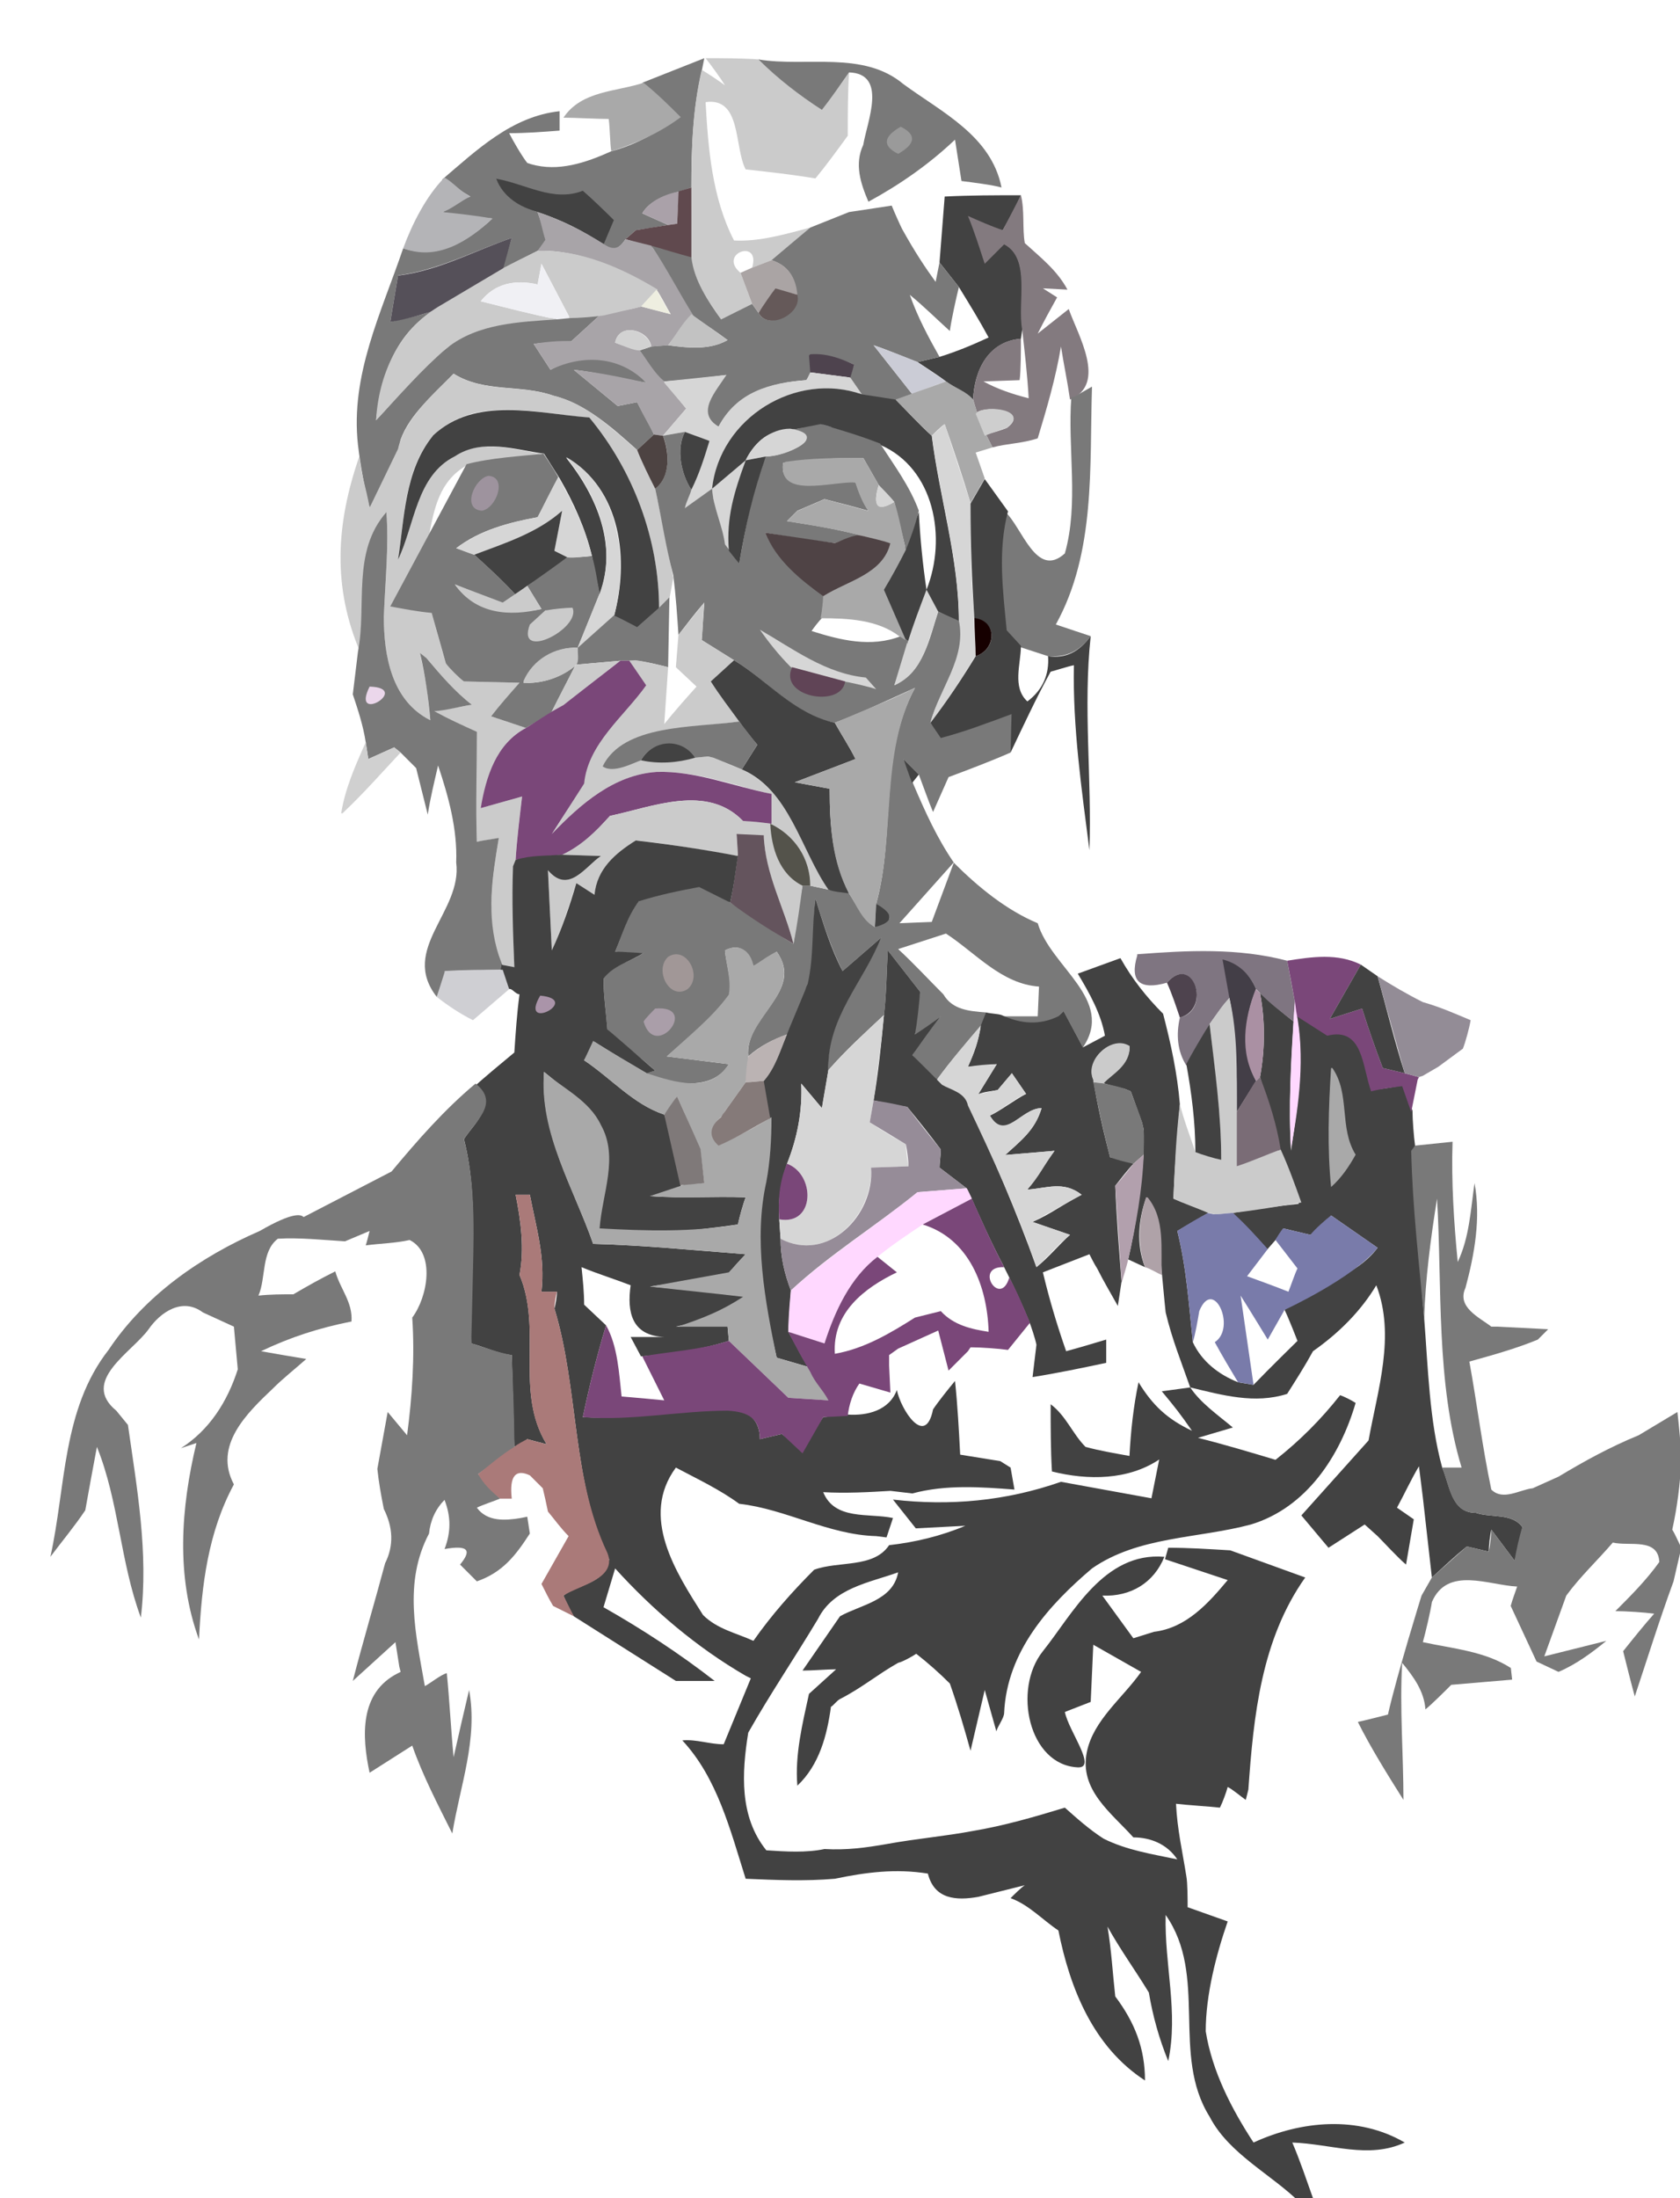 <svg xmlns="http://www.w3.org/2000/svg" viewBox="0, 0, 130, 170"><path style="fill:transparent" d="M0 0h130v170h-130z"/><path d="M49.7 6.4l4.8-1.9-.2 1c-.7 3-.8 6-.8 9l-.9.3c-1.1.3-2.3.7-2.9 1.7l2 .9c-.6.1-1.8.3-2.5.4l-.8.7c-.5.8-1.1 1-1.8.5l.8-1.9c-.6-.7-1.4-1.4-2.2-2.1-2.3.8-4.6-.83-6.8-1.13.7 1.4 1.9 2.13 3.2 2.53.2.6.6 1.7.8 2.2l-.8.8-2.72 1.378.72-2.378c-2.9 1-5.7 2.5-8.8 2.9l-.6 3.6c1.2-.3 2-.41 3.2-.81-3 2.035-3.89 5.11-4.3 8.41 1.8-1.9 3.3-4 5.5-5.6 2.2-2 5.4-2.1 8.3-2.3l1-.1c.7-.1 1.9-.2 2.6-.2l-2.3 2.1c-.7 0-2.2.1-2.9.2l1.3 2c2.5-1.4 5.5-1.2 7.4 1-1.8-.3-3.8-.8-5.6-1l3.4 2.8 1.5-.3c.4.8.9 1.6 1.3 2.5l-1.3 1.2c-1.9-1.7-4-3.6-6.5-4.2-2.5-.9-5.3-.2-7.7-1.7-1.5 1.6-3.356 3.07-4.1 5.1-.38 1.906-1.284 3.872-2.4 5.262-.4-1.562-.7-3.162-.9-4.862-.6-5.4 1.8-10.2 3.5-15.2 2.6.9 5.1-.6 6.9-2.3-1.1-.1-2.775-.3-3.875-.5.7-.3 1.475-1 2.175-1.2-.7-.4-1.4-.9-2.2-1.3 2.7-2.3 5.4-4.9 9.1-5.3v1.5c-1.3.1-2.6.2-3.9.2.3.6 1 1.8 1.4 2.3l.3.1c2.1.6 4.2-.1 6.2-1 1.9-.5 3.7-1.5 5.2-2.7-.9-.9-1.7-1.8-2.8-2.6z" fill="#797979"/><path d="M54.6 4.5c1.4 0 2.8 0 4.2.1 1.4 1.5 3 2.7 4.8 3.9.7-1 1.5-2 2.1-2.9-.1 1.6-.1 3.3-.1 4.9-.8 1.1-1.6 2.2-2.5 3.3-1.8-.3-3.6-.5-5.4-.7-.9-1.7-.3-5.6-3.1-5.2.2 3.6.5 7.4 2.2 10.7 2 .1 4-.5 5.9-1-1 .9-2 1.722-3 2.522l-1.5.578c.7-2.3-2.7-1.1-.9.4l.9 2.4-2.4 1.2c-1-1.5-2.2-3-2.4-4.8l.1-5.5c0-3 .1-6 .8-9 .5.3 1.4.9 1.8 1.2-.3-.5-1.1-1.6-1.5-2.1z" fill="#CBCBCB"/><path d="M58.7 4.6c3.7.6 8.1-.7 11.2 1.9 3 2.2 6.8 4 7.6 8-.7-.2-2.3-.4-3.1-.5l-.5-3.2c-2 1.9-4.3 3.5-6.7 4.8-.6-1.4-1.1-2.9-.4-4.4.3-1.8 1.9-5.5-1.1-5.6-.7 1-1.4 2-2.1 2.9-1.7-1.1-3.4-2.4-4.9-3.9z" fill="#797979"/><path d="M43.6 9.1c1.4-2.1 4.1-2 6.2-2.7 1 .8 1.978 1.76 2.878 2.66-1.6 1.2-3.478 2.04-5.378 2.64-.1-.6-.1-1.8-.2-2.5-.9 0-2.7-.1-3.5-.1z" fill="#A9A9A9"/><path d="M69.7 9.8c1.2.6 1.2 1.3-.2 2.1-1.2-.6-1.2-1.3.2-2.1z" fill="#9A9A9A"/><path d="M31.2 19.2c.7-1.9 1.8-4.07 3.2-5.47.7.4 1.2 1.07 2 1.47-.7.3-1.475 1-2.175 1.2 1.1.1 2.775.3 3.875.5-1.9 1.8-4.3 3.3-6.9 2.3z" fill="#B4B4B7"/><path d="M38.4 13.822c2.3.4 4.4 1.83 6.7.93.8.7 1.7 1.57 2.4 2.27l-.8 1.9c-1.6-1.1-3.3-1.922-5.1-2.522-1.4-.4-2.6-1.13-3.2-2.53z" fill="#424242"/><path d="M49.7 16.5c.6-1 1.8-1.5 2.9-1.7-.1.6-.2 1.9-.2 2.5l-.7.1-2-.9z" fill="#AAA1A9"/><path d="M52.51 14.8l.99-.3v5.5c-1-.3-2-.6-3.1-.9l-2-.6.8-.7c.6-.1 1.8-.3 2.5-.4l.7-.1z" fill="#60494E"/><path d="M73.1 15.2c2-.1 3.9-.1 5.9-.1-.4.9-.9 1.8-1.4 2.7-2.3.1-1.8 1.3-1.4 2.5.4-.4 1.1-1.2 1.5-1.5 2.1 1.2 1.087 4.525 1.416 6.572l-.116.828c-2.5.2-3.6 2.4-3.7 4.7-.7-.6-1.4-.9-2.1-1.4-.5-.4-1.6-1.1-2.2-1.5l1.7-.4c1.3-.4 2.5-.9 3.8-1.5-.7-1.3-1.5-2.6-2.3-3.9l-1.5-1.9.4-5.1z" fill="#424242"/><path d="M79 15.1c.3 1.2.1 2.6.3 3.7 1.2 1.1 2.5 2.1 3.3 3.6l-1.9-.1 1.1.7c-.5.9-1 1.8-1.5 2.8l2.4-1.9c.7 2 3 5.8.1 7-.2-1.4-.5-2.8-.7-4.1-.4 2.4-1.1 4.8-1.8 7.1-1.2.4-2.4.4-3.5.7l-.5-1c.4-.1 1.1-.3 1.6-.5 1.8-1.3-1.5-1.8-2.3-1.2l-.3-1c.1-2.3 1.2-4.525 3.7-4.7 0 .8 0 2.5-.1 3.2l-2.8.1c1.1.6 2.3 1 3.5 1.3-.1-1.8-.3-3.5-.5-5.3-.4-2.1.7-5.5-1.4-6.6l-1.5 1.5c-.4-1.2-.8-2.5-1.3-3.7.9.4 1.8.8 2.7 1.1z" fill="#837A7F"/><path d="M41.6 16.4c1.8.6 3.5 1.456 5.1 2.456.7.5 1.2.444 1.7-.356l2 .5c1.2 1.8 2.2 3.6 3.3 5.5-.8.7-1.4 1.4-2 2.2l-1.3.1c-.2-1.3-2.5-1.9-2.8-.3.5.2 1.4.5 1.9.6.6.8 1.2 1.6 1.9 2.4l1.7 2.1-1.8 2.1-.7-.1c-.4-.8-.9-1.6-1.3-2.5l-1.5.3-3.4-2.8c1.9.2 3.8.6 5.6 1-2-2.07-4.9-2.215-7.4-1l-1.3-2c.65-.13 2.174-.288 2.9-.2l2.3-2.1c1-.2 2.1-.3 3.1-.6l2.3.6c-.3-.5-.8-1.5-1.1-1.9-2.8-1.6-5.9-3.1-9.2-3l.6-.85c-.2-.6-.4-1.65-.6-2.15z" fill="#A8A4A8"/><path d="M62.7 17.6l3-1.2c1.4-.2 2.6-.4 3.3-.5.2.5.603 1.4.8 1.8 1 1.8 1.8 3 2.6 4.1l.3-1.5 1.5 1.9c-.2.8-.6 2.6-.7 3.4-1-.9-2-1.9-3.1-2.8.6 1.7 1.4 3.2 2.3 4.8l-1.7.4c-1.1-.4-2.2-.9-3.4-1.3l3 3.8-1.4.5-2.6-.4-.9-1.3.4-1.1c-1.1-.5-2.2-.7-3.4-.7 0 .3 0 1 .1 1.3l-.4.6c-2.8.2-5.4 1-6.8 3.6-1.9-1.1-.3-2.8.6-4-1.6.2-3.2.4-4.8.5-.8-.7-1.2-1.47-1.9-2.4l.9-.3 1.3-.1c1.5.2 3.2.4 4.6-.4-.8-.6-1.7-1.2-2.6-1.8-1.1-1.8-2.1-3.7-3.3-5.5 1 .3 2 .6 3.1.9.2 1.8 1.3 3.4 2.3 4.8l2.4-1.2.5.7c.7 1.4 3.3 0 2.9-1.5-.1-1.3-.6-2.14-1.9-2.578z" fill="#797979"/><path d="M30.9 21.3c3.1-.4 5.8-1.9 8.7-2.9l-.7 2.5c-1.7.9-5.5 3.19-5.5 3.19s-1.887.61-3.2.81l.6-3.6z" fill="#555059"/><path d="M38.88 20.778c.9-.5 1.72-.878 2.72-1.378 3.3-.1 6.5 1.3 9.3 3l-1.2 1.3-3 .7c-.7.1-1.9.2-2.6.2l-2.2-4.2-.3 1.6c-1.7-.4-3.3-.1-4.4 1.3 2 .5 3.9 1 5.9 1.4-2.9.2-6.1.3-8.5 2.2-2 1.7-3.7 3.7-5.5 5.6.2-3.5 1.7-6.87 4.8-8.77z" fill="#CBCBCB"/><path d="M41.9 20.4l2.2 4.2-1 .1c-2-.4-3.9-.9-5.9-1.4 1.1-1.4 2.7-1.7 4.4-1.3l.3-1.6z" fill="#F0F0F4"/><path d="M58.2 20.7l1.5-.578c1.3.4 1.9 1.378 2 2.678-.4-.1-1.3-.3-1.7-.5-.3.5-1 1.5-1.3 1.9l-.5-.7-.9-2.4z" fill="#AAA4A4"/><path d="M61.7 22.8c.4 1.5-2.3 2.8-3 1.4.3-.5 1-1.5 1.3-1.9z" fill="#655959"/><path d="M66.8 22.7h.6-.6z" fill="#424242"/><path d="M49.6 23.7l1.2-1.3c.3.5.8 1.5 1.1 1.9l-2.3-.6z" fill="#EEEEE0"/><path d="M53.5 24.3l2.8 2c-1.4.8-3.1.6-4.6.4.6-.8 1.1-1.7 1.8-2.4z" fill="#C2C2C2"/><path d="M66.2 24.7l.5.3-.5-.3z" fill="#424242"/><path d="M47.6 26.5c.3-1.6 2.5-1 2.8.3l-.9.3c-.475.025-1.35-.4-1.9-.6z" fill="#D2D2D2"/><path d="M62.7 27.4c1.2-.1 2.3.3 3.4.8l-.3 1-3.1-.4-.1-1.3z" fill="#4E434E"/><path d="M67.6 26.7c1.1.4 2.2.8 3.4 1.3l2.2 1.5c-.6.2-2 .7-2.6 1z" fill="#CBCCD6"/><path d="M35.1 28.9c2.3 1.5 5.3.822 7.8 1.722 2.5.6 4.5 2.578 6.4 4.178l1.4 3c.5 2.3.9 4.5 1.4 6.9l-.3 1.6-.8.8c0-5.4-2-10.7-5.4-14.8-4-.3-8.8-1.8-12.1 1.4-2.2 2.6-2.2 6.3-2.7 9.6 1.3-2.7 1.3-6.5 4.3-8 2.1-1.4 4.6-.5 6.9-.2-2 .3-4 .5-5.9.9-4.2 2.4-1.6 8.5-5.9 10.9 1.1.1 2.893-.575 3.2.5.372 1.3.7 2.6 1.1 3.9.4.3 1.1 1 1.4 1.4l4.3.1c-.7.9-1.5 1.8-2.2 2.6l2.7.9c-2.4 1.2-2.925 3.903-3.5 6.2l3.2-.9c-.2 1.6-.4 3.2-.5 4.9-.1 2.6-.2 5.7-.1 8.3l-1.013-.194c-1.3-2.9-.687-6.806-.187-9.806-.4.1-1.2.2-1.7.3-.1-2.8-.1-5.7-.1-8.5l-3.3-1.6c.7-.1 2.1-.3 2.9-.5-1.247-1.05-2.302-2.297-3.348-3.54l-.452-.36-.1-.095c.68 3.45.415 1.72.8 5.195-3-1.5-3.6-5-3.6-8 .1-2.7.4-5.4.2-8.1-2.6 3-1.3 7.2-2 10.9-2.2-5.1-1.897-10-.097-15.2.2 1.7.497 2.262.797 3.962l2.2-4.546c.5-2.3 2.8-4.316 4.3-5.816z" fill="#CBCBCB"/><path d="M51.4 29.5l4.8-.5c-.8 1.3-2.4 2.9-.6 4 1.4-2.7 4-3.4 6.8-3.6l.3-.6 3.1.4.9 1.3c-5.2-1.8-10.863 1.875-11.6 7.3.7-.6 2-1.7 2.6-2.3-.8 2.5-1.4 5.1-1.2 7.7l-.6-.8c-.2-1.5-.59-2.42-.69-3.92-.9.6-2.472 1.87-2.21.82.1-.4.284-.96.5-1.428.562-1.218 1-2.472 1.4-3.772-.5-.1-1.4-.572-1.9-.7l-1.7.3 1.8-2.1-1.7-2z" fill="#D6D6D6"/><path d="M55.1 37.8c.6-5.5 6.5-9.1 11.6-7.3l2.6.4c.9.9 1.8 1.9 2.8 2.8.6 4.8 2.1 9.5 2.1 14.4l-1.6-.8c-1.4-.6-1.9 1-2.4 2.6l-.3-.2c-.6-1.3-1.2-2.6-1.7-3.9.6-1 1.1-2 1.7-3.1l1.2-3.1c.1 2 .294 4.006.594 6.006 1.6-4 .606-9.406-3.594-11.206l-2.3-.8c-.6-.2-1.8-.6-2.3-.7l-2.7.4c-1.5 0-2.5 1.1-3.1 2.3z" fill="#424242"/><path d="M73.2 29.5c.7.5 1.6.78 2.1 1.4l.3 1 .7 1.7.5 1-1.3.4.7 2-1.1 1.9c-.6-2-1.3-4.1-2-6.1-.3.2-.8.7-1 .9-1-.9-1.9-1.9-2.8-2.8z" fill="#A9A9A9"/><path d="M83.1 30.7l1.4-.8c-.2 6.2.3 12.8-2.8 18.4l2.7.9c-.9 1.2-1.9 1.647-3.3 1.547l-2.3-.747-1.1-1.2c-.2-3-.7-6.2.1-9.2 1.3 1.2 2.4 5.2 4.6 3.2 1.1-3.9.2-8.1.5-12.1z" fill="#797979"/><path d="M33.5 33.688c3.3-3.1 8.1-1.7 12.1-1.4 3.4 4.1 5.4 9.4 5.4 14.8l-1.7 1.5c-.5-.2-1.4-.7-1.8-.9 1.2-4.3.6-9.9-3.7-12.3 2.4 3 4 6.812 2.6 10.612l-.6-3.013c-.5-2.1-1.4-4.1-2.5-6l-1.2-1.9c-2.2-.3-4.8-1.2-6.9.2-3 1.5-3.1 5.3-4.4 8 .5-3.2.5-6.887 2.7-9.587z" fill="#424242"/><path d="M75.6 31.9c.8-.6 4.1-.2 2.3 1.2-.4.1-1.2.4-1.7.6l-.7-1.7z" fill="#CECECE"/><path d="M63.5 32.8c3.1.9 3.8 1.2 4.6 1.5 1.1 1.7 2.3 3.3 3 5.2-.3 1.188-.6 2.014-1 3.014l-.9-3.7c-.3-.3-.9-.9-1.2-1.3l-1.2-2.1c-2 0-4.2.086-6.2.386-.4 2.7 3.8 1.3 5.6 1.5.2.6.6 1.6 1 2.2-1.1-.3-2.2-.6-3.4-.9l-2.1.9-.8.8c1.9.3 3.8.6 5.7 1.1-.5.1-1.5.4-2 .6-1.8-.2-3.6-.5-5.4-.8.9 2.1 2.8 3.4 4.6 4.8-.1.5-.2 1.4-.2 1.8-.2.2-.6.7-.8 1 2.2.7 4.6 1.3 6.9.4l.5.3.3.2c-.4 1.1-.8 2.2-1.3 3.3 2.3-1.1 2.7-3.6 3.4-5.7l1.8.8c.6 2.9-1.7 5.1-2.4 7.8l.9 1.1c1.9-.5 3.8-1.2 5.6-1.9l-.3 3.1c-1.6.7-3.2 1.3-4.8 1.9l-1.2 2.7c-.3-.7-.8-2.1-1.1-2.9l-1.2-1.2.8 2c.9 2.1 1.8 4.1 3.1 6l-4.2 4.7 2.5-.1 1.706-4.58c1.9 1.9 4.094 3.68 6.494 4.68 1 3.4 6 5.9 3.5 9.6l-1.4-2.6-.1-.2-.3.3c-.678 1.03-3 .8-4.4.1h2.7l.1-2.3c-2.9-.2-4.9-2.6-7.2-4.1l-3.7 1.2c1.2 1.1 2.3 2.3 3.5 3.5.7 1.2 2 1.3 3.3 1.4l-.2.9c-1.3 1.4-2.5 2.8-3.6 4.3-.6-.6-1.4-1.3-1.9-1.9.628-1.053 1.4-2.022 2.2-3-.383.3-1.263 1.088-2 1.4.1-1.1.2-2.2.4-3.3l-2.5-3.2c-.1 1.6-.1 3.4-.3 5-1.6 1.5-2.9 2.662-4.3 4.262-.2-4 2.6-6.662 4.1-10.262l-3 2.6c-.9-1.8-1.5-3.7-2.1-5.6-.3 2.2.2 4.5-.3 6.7-.1.1-.2.3-.2.4-.3 1.1-1.2 2.2-1.7 3.4-1.1.4-2.1.9-3 1.7-.3-3.1 4.4-5 2.2-8.1-.5.3-1.3.9-1.8 1.1-.4-1.1-1-1.8-2.2-1.2.1 1.2.6 2.4.3 3.6-1.3 1.8-3.1 3.1-4.8 4.6l4.8.6c-1.4 2.3-4.6 1.4-6.8.8l1.1-.3c-1.2-1.1-2.456-1.956-3.7-3.2-.1-1.3-.3-2.6-.3-3.9.65-1.075 2.1-1.3 3.1-2-.6 0-1.6 0-2.2-.1.6-1.4 1-3.006 2-4.1 1.5-.5 3.1-.8 4.7-1.1l2.2 1.4c1.7 1.1 3.2 2.2 4.9 3.2.2-1.5.4-3 .7-4.5h.6l1.4.3c.5.1 1.1.1 1.6.3.6.9 1 1.9 2 2.6 1.6-.7 1.437-.73.1-1.8 1.5-5.4.2-11.5 3-16.7-2 .9-4.1 1.9-6.2 2.7-3.2-.6-5.2-3.3-7.9-4.9l-2.4-1.5.2-2.9c-.7.8-1.3 1.6-2 2.5-.1-1.5-.2-3-.4-4.6-.6-2.28-.9-4.4-1.4-6.7 1.2-.9 1.1-2.9.6-4.1l1.7-.3c-.7 1.3-.3 3.272.5 4.472-.1.4-.4.928-.5 1.428l2.1-1.5c.1 1.5.8 2.8 1 4.3l.6.8.5.7c.5-2.9.972-5.5 2.072-8.3 1.4 0 5.067-1.537 1.867-2.037z" fill="#797979"/><path d="M63.5 32.8c1.7.5.5.1 0 0z" fill="#CBCCD6"/><path d="M72.1 33.7l1-.9 2 6.1c0 3 0 5.9.3 8.8 0 .7.1 2.2.1 3-1.1 1.8-2.2 3.5-3.5 5.2.7-2.7 2.8-5 2.2-7.9 0-4.9-1.5-9.6-2.1-14.4z" fill="#D6D6D6"/><path d="M49.3 34.8l1.3-1.2.7.1c.5 1.3.6 3.2-.6 4.1-.5-1-1-2-1.4-3z" fill="#4D4342"/><path d="M54.9 34.1c-.4 1.3-.8 2.572-1.4 3.772-.8-1.2-1.197-3.172-.5-4.472z" fill="#424242"/><path d="M57.7 35.6c.596-1.3 1.94-2.447 3.44-2.447 3.2.5-.337 2.197-1.868 2.147z" fill="#D6D6D6"/><path d="M42 35c.4.6.8 1.2 1.2 1.9-.4.8-1.2 2.4-1.6 3.1-2.2.4-4.5 1-6.3 2.4.4.1 1.1.4 1.4.5 1.1 1 2.2 2 3.2 3.1-.3.2-.8.5-1 .7l-3.7-1.5c1.6 2.2 4.2 2.4 6.7 1.9l-1.1-1.79c1-.8 2-1.51 3.1-2.21.4 0 1.4-.013 1.9-.113.3 1 .4 1.916.6 2.916l-1.7 4.197c-1.8-.1-3.5 1.1-4.2 2.7 1.4.1 2.9-.4 4-1.3l-1.8 3.528c-.566.488-1.4.872-2 1.272l-2.7-.9c.7-.9 1.5-1.8 2.2-2.6l-4.3-.1c-.4-.3-1.1-1-1.4-1.4l-1.1-3.9c-1.1-.1-2.1-.3-3.2-.5l5.9-11c1.9-.5 4.1-.613 6-.812z" fill="#797979"/><path d="M43.818 35.35c4.2 2.4 4.8 8 3.7 12.3l-2.818 2.45 1.7-4.197c1.4-3.8-.182-7.553-2.582-10.553z" fill="#D6D6D6"/><path d="M59.272 35.3c-1 2.8-1.572 5.3-2.072 8.3l-.8-1.01c-.2-2.6.4-4.49 1.3-6.99z" fill="#424242"/><path d="M60.8 35.714c2-.3 4-.3 6-.3l1.2 2.1c-.5 1.6-.1 2.1 1.2 1.3.4 1.2.6 2.5.9 3.7-.5 1-1.1 2.1-1.7 3.1l1.7 3.9-.5-.3c-1.7-1.3-4-1.4-6.1-1.4.1-.5.2-1.4.2-1.8 1.8-1.2 4.5-1.6 5.2-4-.6-.1-1.7-.4-2.3-.6-1.9-.5-3.8-.8-5.7-1.1l.8-.8 2.1-.9c1.2.286 2.4.65 3.4.9-.4-.483-.863-1.642-1-2.2-1.8-.1-6 1.3-5.6-1.5z" fill="#A9A9A9"/><path d="M37.8 36.8c1.5.1.6 2.5-.5 2.7-1.6-.1-.6-2.5.5-2.7z" fill="#9E939E"/><path d="M43.2 36.9c1.1 1.9 2.1 3.987 2.6 6.087-.4 0-1.385.213-1.9.113l-1-.5c.2-1.1.4-2.1.6-3.1-1.9 1.8-4.4 2.6-6.8 3.4-.4-.1-1.1-.4-1.4-.5 1.9-1.4 4.1-2 6.3-2.4.4-.8 1.2-2.4 1.6-3.1zm24.8.614c.3.3.9.9 1.2 1.3-1.3.8-1.7.4-1.2-1.3z" fill="#D6D6D6"/><path d="M75.1 38.947l1.1-1.9 1.8 2.5c-.8 3-.4 6.1-.1 9.2l1.1 1.2c0 1.4-.7 3.2.5 4.3 1.2-.9 1.7-2.1 1.6-3.5 1.4.2 2.4-.347 3.3-1.547-.6 5.5.1 11.047-.1 16.547-.6-4.7-1.3-9.5-1.2-14.3-.5.1-1.4.4-1.8.5-1.1 2-2.1 4.153-3.1 6.253l.075-2.97c-1.9.7-3.575 1.345-5.475 1.845l-.8-1.175c1.3-1.7 2.4-3.353 3.5-5.153 1.6-.5 1.7-2.7-.1-2.9-.2-3-.3-5.9-.3-8.8z" fill="#424242"/><path d="M61.5 39.6l2.1-.9-2.1.9z" fill="#D6D5C0"/><path d="M36.7 42.9c2.4-.9 4.9-1.7 6.8-3.4l-.6 3.1 1 .5c-1.1.8-2.1 1.51-3.1 2.21l-.9.69c-1-1.1-2.1-2.1-3.2-3.1z" fill="#424242"/><path d="M27.7 50.4c.7-3.6-.5-7.7 2.2-10.8.2 2.7-.1 5.4-.2 8.1 0 3 .6 6.5 3.6 8-.15-1.747-.4-3.5-.8-5.2l.5.4c1.1 1.3 2.2 2.6 3.5 3.6-.7.1-2.022.453-2.9.5 1.1.6 2.2 1.1 3.3 1.6 0 2.8-.1 5.7 0 8.5.4-.1 1.2-.2 1.7-.3-.5 3-1 6.025 0 9.1l.4 1.1-4.5.1-.7 2c-2.9-3.7 2-6.6 1.5-10.4.1-2.6-.6-5.1-1.4-7.5-.3 1.3-.6 2.5-.8 3.8l-.9-3.6-1.2-1.2-.5-.4-2 .9-.2-1.3c-.2-1.3-.6-2.5-1-3.7l.4-3.3z" fill="#797979"/><path d="M52.8 41z" fill="#A9A9A9"/><path d="M64.6 42c.5-.175 1.512-.702 2-.586.61.145 1.7.4 2.3.6-.6 2.4-3.3 2.892-5.2 4.092-1.8-1.3-3.6-2.756-4.5-4.906z" fill="#4F4345"/><path d="M39.8 42.9zm19 .9z" fill="#A9A9A9"/><path d="M35.2 45.2l3.7 1.4 1.9-1.29 1.1 1.79c-2.5.6-5.1.4-6.7-1.9z" fill="#CBCBCB"/><path d="M70.2 49.8c.5-1.6.894-2.594 1.494-4.194l.906 1.694c-.8 2.2-1.1 4.7-3.4 5.7l1-3.3z" fill="#D6D6D6"/><path d="M42.3 47.2c.5-.1 1.5-.2 2-.2.7 1.6-4.4 4.2-3.3 1.3l1.2-1.1z" fill="#CBCBCB"/><path d="M51 47l.8-.8-.1 5.4c-.8-.2-1.6-.4-2.4-.5h-1.3l-3.4.3.1-1.3 2.8-2.5c.5.2 1.4.7 1.8.9l1.7-1.5z" fill="#797979"/><path d="M54.5 46.6c-.1.7-.1 2.1-.2 2.9l2.5 1.56-1.8 1.64c.7 1.1 1.4 2 2.2 3.1-3.6.5-7.966.466-10.566 3.466-.3.4-.2-.1 0 0l2.966-.466c1.4.2 2.9.1 4.2-.2l1-.1.4.1c.5.2 1.6.7 2.2.9 3.7 1.7 4.6 6.1 6.7 9.3l-1.4-.3c0-2.1-1.2-3.9-3.1-4.8v-2.3c-2.9-.7-5.8-1.8-8.9-1.7-3.3.3-5.8 2.5-8 4.8.9-1.3 1.6-2.6 2.4-3.9.4-3.2 3.1-5.2 4.8-7.6l-1.2-1.9.462-.04c.8.1 1.738.34 2.538.54l-.3 4.4c.8-1 1.6-1.9 2.5-2.9l-1.6-1.5.2-2.5z" fill="#CBCBCB"/><path d="M75.4 47.8c1.8.2 1.7 2.447.1 2.947 0-.7-.1-2.147-.1-2.947z" fill="#160000"/><path d="M58.8 48.7c2.6 1.5 5.1 3.4 8.2 3.7l.8.9c-.6-.2-1.9-.5-2.5-.6l-4.1-1.1c-.9-.9-1.7-1.9-2.4-2.9z" fill="#D6D6D6"/><path d="M40.522 52.638c.7-1.6 2.378-2.638 4.178-2.538 0 .3.117 1.093-.1 1.3-1 .956-2.65 1.5-4.1 1.4z" fill="#C7C7C7"/><path d="M44.6 51.4l3.4-.3c-1.5 1.1-2.9 2.4-4.5 3.5l-.8.428c.55-1.145 1.2-2.328 1.8-3.528z" fill="#CBCBCB"/><path d="M48.7 51.1l1.3 1.9c-1.7 2.4-4.5 4.5-4.8 7.6l-2.5 3.9c2.2-2.297 4.8-4.578 8.1-4.8 3-.1 5.9 1.1 8.9 1.7v2.3c-.5 0-1.6-.1-2.2-.2-2.8-2.9-7-1.1-10.3-.4-1.1 1.2-2.1 2.4-3.6 3-1.2.1-2.6.2-3.7.4.1-1.6.3-3.2.5-4.9l-3.2.9c.4-2.4 1.2-5 3.5-6.2l2-1.272.9-.5 4.4-3.428z" fill="#7A4779"/><path d="M55 52.7l1.8-1.64c2.63 1.596 4.6 4.128 7.8 4.84.5.9 1.1 1.8 1.6 2.8l-4.7 1.8 2.7.5c0 2.8.2 5.5 1.5 8.1-.5-.1-1.1-.1-1.6-.3-2.122-3.053-3-7.7-6.7-9.3l1.2-1.9c-.5-.6-1-1.2-1.4-1.8-.8-1.1-1.5-2-2.2-3.1z" fill="#424242"/><path d="M61.3 51.6l4.1 1.1c-.3 2.1-5.2 1.2-4.1-1.1z" fill="#604456"/><path d="M28.6 53.1c3.3.1-1.5 3 0 0z" fill="#EBD7EB"/><path d="M75.8 52.9z" fill="#004100"/><path d="M64.6 55.9c2.032-.872 4.2-1.7 6.2-2.7-2.7 5.1-1.5 11.3-3 16.7 0 .4-.1 1.3-.1 1.8-1-.5-1.4-1.7-2-2.6-1.32-2.444-1.5-5.3-1.5-8.1l-2.7-.5 4.7-1.8c-.5-1-1.1-1.9-1.6-2.8z" fill="#A9A9A9"/><path d="M30.8 56z" fill="#CBCBCB"/><path d="M46.634 59.266c1.622-3.276 6.966-2.966 10.566-3.466l1.4 1.8-1.2 1.9-2.2-.9-.4-.1-1 .1c-1.1-1.5-3.3-1.4-4.2.2-.6.2-2.166 1.06-2.966.466z" fill="#797979"/><path d="M26.4 62.9c.3-1.9 1.1-3.7 1.9-5.5l.2 1.3 2-.9.5.4c-1.5 1.6-2.9 3.2-4.5 4.7z" fill="#D0D0D0"/><path d="M49.6 58.8c.9-1.6 3.1-1.8 4.2-.2-1.4.4-2.8.5-4.2.2zm5.1-.3l.4.1-.4-.1zm15.2.2l1.2 1.2-.524.66-.676-1.86z" fill="#424242"/><path d="M47.2 63.1c3.4-.7 7.5-2.5 10.3.4.5 0 1.5.1 2.1.2.2 1.8.8 3.9 2.5 4.8-.2 1.5-.4 3-.7 4.5-.7-2.8-2.2-5.4-2.3-8.3l-2.1-.1.1 1.6c-2.6-.453-5.2-.9-7.8-1.2-1.6 1-3.1 2.3-3.3 4.2l-1.4-.9c-.6 1.8-1.1 3.5-1.9 5.2-.1-2-.2-4.1-.3-6.2 1.6 1.9 2.9-.3 4.1-1.1l-3-.1c1.5-.7 2.6-1.8 3.7-3z" fill="#CBCBCB"/><path d="M59.6 63.7c1.9.9 3.1 2.7 3.1 4.8h-.6c-1.8-.9-2.4-2.9-2.5-4.8z" fill="#54534B"/><path d="M47.5 65z" fill="#424242"/><path d="M57 64.5l2.1.1c.1 3 1.6 5.6 2.3 8.4-1.7-1-3.3-2-4.9-3.2.268-1.144.4-2.4.6-3.7l-.1-1.6z" fill="#64545D"/><path d="M39.9 66.5c1.2-.375 2.4-.3 3.5-.4l3.1.1c-1.2.8-2.5 3-4.1 1.1.1 2 .2 4.1.3 6.2.8-1.7 1.4-3.5 1.9-5.2l1.4.9c.2-2 1.6-3.2 3.2-4.2 2.6.3 5.3.7 7.9 1.2-.2 1.3-.3 2.3-.6 3.6l-2.4-1.2c-1.6.3-3.063.6-4.663 1.1-.9 1.2-1.237 2.5-1.837 3.9.6 0 1.7.1 2.2.1-1.1.7-2.4 1-3.1 2 0 1.3.2 2.6.3 3.9l3.7 3.2-.663.2c-1.3-.7-2.737-1.625-4.037-2.425l-.8 1.425c2.1 1.4 3.8 3.4 6.2 4.2.7 1.9 1.2 3.8 1.3 5.8l-2.4.5c2.4.2 5 0 7.4.1-.2.5-.5 1.6-.6 2.1-3.5.5-7.5.9-11 .7.2-2.6 1.5-5.5.1-8-.9-1.9-2.5-3.2-4.1-4.5-.3 4.8 2.3 9 3.8 13.3 3.9.1 7.9.5 11.8.8-.4.4-1.2 1.3-1.6 1.8-1.9.2-3.9.4-5.8.7 2.5.2 5 .5 7.6.8-1.7 1.2-3.6 1.9-5.6 2.3h4l.1 1.1c-2.2.7-4.5 1-6.8 1.2l-.8-1.5h2.6c-2.5-.1-2.9-1.9-2.6-4-1.3-.5-2.6-.9-3.8-1.4.1 1 .2 1.9.2 2.9l1.7 1.6c-.7 2.3-1.3 4.7-1.8 7.1 3.7.2 7.5-.5 11.2-.6 1.6 0 2.5.8 2.5 2.3l1.7-.4 1.5 1.2c.5-.9 1.1-1.6 1.7-2.5l1.9-.2c1.5.1 3.2-.3 3.8-1.9.3 1.5 2.2 4.5 2.8 1.5.4-.6 1.2-1.6 1.7-2.2.2 1.9.3 3.8.4 5.7l3.1.5.8.5.3 1.7c-2.6-.2-5.3-.4-7.9.3l-1.7-.2c-1.6.1-3.5.2-5.2.1.9 2.2 3.5 1.6 5.4 2l-.5 1.5-.8-.1c-3.7-.1-7-2.1-10.6-2.5-1.5-1.1-3.2-1.9-4.9-2.8-2.8 3.8 0 8.1 2.1 11.4 1.1 1.1 2.6 1.4 3.9 2 1.4-2 3-3.8 4.7-5.5 1.9-.7 4.6-.1 5.8-1.9 2-.225 4-.7 5.9-1.5l-3.834.2-1.766-2.225c4.4.5 8.7.125 13-1.375l7 1.275.6-3c-2.4 1.6-5.5 1.625-8.3.925-.1-1.7-.1-3.5-.1-5.2 1.2.9 1.7 2.3 2.7 3.3 1.1.3 2.3.5 3.4.7.1-1.9.3-3.8.7-5.7 1.1 1.8 2.236 2.853 4.136 3.753-.9-1.3-1.336-1.853-2.336-3.053l2.2-.3c.8 1.2 2.1 2.1 3.3 3.1l-2.7.8c2 .5 4 1.1 6 1.7 1.9-1.5 3.5-3.1 5-5 .3.1.9.4 1.2.6-1.2 4.1-3.8 8.1-8.1 9.4-4.1 1.1-8.7.9-12.3 3.4-3.3 2.8-6.595 6.395-6.8 11.2-.017.39-.5 1-.6 1.4l-.9-3.2-1.1 4.7c-.5-1.8-1-3.5-1.6-5.2-.8-.8-1.7-1.6-2.6-2.3-.3.2-1 .6-1.4.7-1.6.9-2.8 1.93-4.5 2.8-.252.13-.5.5-.7.6-.3 2.2-.9 4.5-2.6 6.1-.2-2.4.4-4.8.9-7.1l2.1-1.9c-.6 0-1.9.1-2.6.1l2.9-4.2c1.6-.9 4.1-1.2 4.5-3.4-2.2.8-5 1.2-6.2 3.6-1.8 3-3.7 5.8-5.4 8.8-.5 3.1-.7 6.5 1.4 9.1 1.5.1 3.1.2 4.5-.1 1.7.1 3.2-.1 4.9-.4 2.2-.4 4.5-.6 6.6-1 2.4-.4 4.8-1.1 7.1-1.8.9.8 1.9 1.7 3 2.4 1.8.9 3.8 1.2 5.7 1.6-.8-1.2-2.1-1.7-3.4-1.7-1.7-1.9-4.197-3.652-3.6-6.6.5-2.47 2.8-4.2 4.2-6.2l-3.7-2.1-.2 4.422-2 .778c.3 1.5 2.525 4.36.997 4.284-3.797-.184-5.052-6.047-2.697-8.984 2.278-2.84 4.7-7.7 9.4-7.3-.8 2-2.6 3.1-4.8 3l2.4 3.3 1.6-.5c2.5-.3 4.2-2.2 5.7-4l-4.85-1.613.25-.887c1.6 0 3.1.1 4.8.2l5.8 2.1c-3.4 4.8-4 10.7-4.4 16.4l-.2.8c-.3-.2-1-.8-1.4-1-.1.4-.4 1.2-.6 1.6-.9-.1-2.6-.2-3.4-.3.1 2 .5 3.7.8 5.6.1.5.1 1.9.1 2.4l3.1 1.1c-.9 2.6-1.7 5.7-1.7 8.5.5 3.1 2 6 3.7 8.6 3.7-1.7 8.1-2.1 11.7 0-2.8 1.3-5.7.1-8.7 0 .6 1.4 1.1 2.9 1.6 4.3l-.98.375c-2.2-2.2-5.52-3.775-7.02-6.675-3-4.8-.1-10.9-3.4-15.6-.1 3.9 1 7.5.2 11.3-.7-1.7-1.2-3.5-1.5-5.3-1.1-1.8-2.2-3.3-3.2-5.1.3 1.8.4 3.6.6 5.4 1.5 2 2.3 4 2.3 6.5-4-2.6-5.8-7.1-6.7-11.6-1.2-.8-2.3-2-3.7-2.5.3-.3.8-.8 1.1-1l-3.6.9c-1.7.3-3.4.2-3.9-1.8-2.5-.4-4.8-.1-7.2.4-2.3.2-4.6.1-6.9 0-1.2-3.8-2.2-7.8-4.9-10.7 1.1-.1 2.1.3 3.2.3l2.1-5.1-.4-.2c-3.8-2.2-7.2-5.1-10.1-8.3l-.9 3c3 1.7 5.9 3.6 8.6 5.7h-3l-7.9-5c-.3-.5-.6-1.1-.8-1.6 1.13-.9 3.3-.9 3.534-2.813-2.9-5.9-2.334-13.187-4.234-19.387.1-.3.2-1 .2-1.3h-1.2c.3-2.7-.4-4.9-.9-7.5h-1.1c.4 2 .7 4.2.3 6.2 1.8 4.2-.4 9 2.1 13.1l-1.5-.4c-.2.2-.8.5-1 .6l-.2-7.1c-1.01-.1-2.035-.6-3.135-.9-.186-5.096.735-10.7-.565-15.8.9-1.4 2.4-2.3.5-3.8 1.1-1 2.2-1.9 3.4-2.9.1-1.5.2-3 .4-4.5-.3 0-.6-.5-.8-.4-1-1.672-.513-1.594-.613-1.894l1.013.194c-.1-2.6-.2-5.2-.1-7.8zm22.6 9.6c.5-2.2.3-4.4.6-6.6.6 1.9 1.2 3.9 2.1 5.6l3-2.6c-1.4 3.5-4.2 6.162-4.1 10.262-.1.7-.4 2.338-.5 2.938l-1.6-1.9c.1 2.1-.3 4.2-1.1 6.2-.5 1.4-.7 2.8-.6 4.3l.1 1.5c0 1.4.3 2.7.8 4l-.2 3.2c.62 1.062.9 1.7 1.5 2.7l-2.4-.7c-1-4.4-2-8.9-1-13.4.3-1.6.5-3.3.4-5l-.5-2.9c.9-1 1.3-2.3 1.8-3.5l1.5-3.6.1-.3zm5.3-6.2c1.4.8 1.4 1.4-.1 1.8l.1-1.8z" fill="#424242"/><path d="M56.1 73.5c1.1-.6 2 .056 2.2 1.2.5-.3 1.3-.9 1.8-1.1 2.2 3.1-2.6 5.2-2.2 8.2 0 .5-.1 1.4-.2 1.9l-1.5 2.1c-.1.1-.2.3-.3.5-.9.7-1 1.5-.2 2.2 1.4-.6 2.7-1.3 4-2.1 0 1.7-.1 3.4-.4 5-1 4.5-.1 9.2.8 13.6l2.7.8c.5.8.9 1.6 1.3 2.5l-3.1-.2-4.6-4.4-.1-1.1h-3.856c2.056-.694 3.355-1.206 5.055-2.306-2.5-.3-4.6-.494-7.2-.794l6.1-1.1 1.3-1.4c-3.9-.3-7.8-.7-11.8-.8-1.5-4.3-4.2-8.6-3.8-13.3 1.5 1.3 3.5 2.2 4.4 4.1 1.4 2.5.1 5.3-.1 8 3.6.2 7.2.3 10.7-.3.1-.5.4-1.544.6-2.1-2.4-.1-5 .1-7.4-.1l2.7-.9 1.5-.1-.3-2.5c-.7-1.6-1.2-2.9-1.8-4.2-.2.3-.8 1.2-1 1.4-2.4-.8-4.1-2.8-6.2-4.2l.7-1.5c1.2.8 3.03 1.8 4.135 2.5 2.187.7 4.863 1.6 6.363-.7l-4.8-.6c1.6-1.5 3.5-2.98 4.8-4.78.2-1.2-.2-2.22-.3-3.42zm20.8-.5z" fill="#A9A9A9"/><path d="M51.7 74c1.4-.9 2.7 1.5 1.5 2.5-1.4.9-2.6-1.5-1.5-2.5z" fill="#A19797"/><path d="M71.2 76.7c-.1 1.1-.2 2.2-.4 3.3.5-.3 1.5-1 2-1.4-.8 1-1.5 2-2.2 3l1.817 1.8.483.3c.7.5 1.8.6 2 1.6 1.9 4.1 3.8 8.5 5.3 12.7.9-.7 1.8-1.8 2.6-2.5l-2.9-1c1.4-.6 2.4-1.4 3.8-2.1-1.4-1.1-2.7-.5-4.2-.4l2.1-3-3.817.325c1.2-1.1 2.317-1.925 2.817-3.625-1.6 0-2.8 2.678-4 .578.7-.3 2-1.278 2.8-1.678l-1.1-1.6-1.1 1.3c-.5.1-1 .122-1.5.322l1.43-2.322c-.6.1-1.63.2-2.23.2.5-1.125.8-1.9 1-3.2l.4-1c.4.1.9.1 1.2.2 1.5.7 2.962.8 4.4.094l.4-.394 1.5 2.8 1.7-.9c-.3-1.7-1.2-3.3-2.1-4.8l3.3-1.2c.9 1.6 2 3 3.3 4.3.6 2.3 1.1 4.6 1.3 7-.2 2.4-.4 4.8-.5 7.3.7.3 2.1.8 2.7 1.1l-2.4 1.4c.7 2.8.9 5.7 1.2 8.6.7 1.5 2 2.5 3.5 3.1l1.2.2c1.15-1.2 3.4-3.4 3.4-3.4s-.7-1.8-1-2.4c2.1-1.9 5.4-2.4 7.2-4.8l-3.6-2.5c-.3.4-1.2 1.2-1.6 1.5l-2.1-.5c-.1.2-.4.6-.6.9l-.7.8-2.6-2.9c1.8-.3 3.3-.5 5.1-.7-.4-1.4-.9-2.8-1.6-4.1-.4-1.9-.8-3.8-1.4-5.7.4-2.2.4-4.4 0-6.5.9.8 1.7 1.5 2.6 2.2-.2 3.3-.4 6.7-.2 10 .5-3.5 1.1-7.1.4-10.6.8.6 1.7 1.1 2.5 1.6 2.8-.6 2.7 2.5 3.4 4.3.8-.1 1.6-.2 2.4-.4l.7 2c0 .7.1 2 .2 2.7.2 4.4.3 8.9.7 13.3.3 3.8.4 8 1.4 11.6.6 1.4.7 3.5 2.6 3.5 1.2.4 2.8 0 3.6 1.1-.1.7-.4 2-.6 2.6l-1.8-2.4c-.1.4-.2 1.3-.2 1.7l-1.7-.4c-1.1.9-1.7 1.5-2.7 2.4l-.7-6.2-.3-2.4c-.6 1-1.1 2.1-1.7 3.2l1.3.9-.6 3.5c-.6-.5-1.7-1.7-2.2-2.2l-1-.9-2.8 1.8-2.1-2.5 5.2-5.8c.7-3.9 2.1-8.1.6-12-1.2 2-2.9 3.7-4.9 5.1-.6 1.1-1.3 2.2-2 3.3-2.5.8-5 .1-7.5-.5-.7-2-1.4-3.7-1.9-5.8-.1-.9-.2-2.1-.3-3.1-.2-2 .1-4.1-1.2-5.8-.6 1.7-.8 3.6-.1 5.4l-1.3-.6c.6-2.6 1-5.5 1.2-8.2l-.01-1.872-.12-.516-.87-2.412-.5-.2c-.4-.1-1.3-.3-1.8-.5.8-.8 2.3-1.5 2.2-2.8-1.5-.8-3.4 1.1-2.8 2.6.3 1.9.8 4.1 1.3 6 .5.1 1.31.3 1.81.5-.4.4-1.01 1.2-1.41 1.7.1 2.5.287 4.906.487 7.406l-.287 1.894c-.5-.9-1.1-1.9-1.6-2.9-.2-.3-.5-.9-.6-1.1l-3.6 1.4c.5 2.1 1.1 4.1 1.8 6.1 1.1-.3 2.1-.6 3.1-.9v1.8c-1.9.4-3.8.8-5.7 1.1l.3-2.5c-.1-.5-.4-1.4-.6-1.9-.5-1.2-1-2.3-1.6-3.5l-.4-.8c-.9-1.7-1.7-3.5-2.5-5.3-.1-.1-.2-.4-.3-.6l-2.1-1.6c0-.3.1-1 .1-1.4-.9-1.2-1.7-2.2-2.6-3.3-.9-.1-1.7-.3-2.6-.5.362-2.1.6-4.4.8-6.6.2-1.6.2-3.4.3-5z" fill="#424242"/><path d="M88 73.8c3.9-.3 7.8-.5 11.6.5l.6 3.2-.1 1.5c-.9-.7-1.8-1.36-2.6-2.2l-.3-.3c-.5-1.2-1.3-1.8-2.5-2.2.2.9.4 1.9.5 2.8-.6.7-1.1 1.4-1.6 2.1-.4.8-1.3 2.4-1.8 3.2-.7-1.1-.8-2.4-.5-3.7 2.5-.6 1-5-1-2.7-2.1.6-2.9-.1-2.3-2.1z" fill="#7F7581"/><path d="M99.6 74.3c1.9-.3 3.9-.6 5.7.3l-2.4 4.2 2.5-.8c.5 1.6 1 3 1.6 4.6l1.7.4 1.1.3-.1.2-.5 2.5-.7-2c-.8.1-1.6.2-2.4.4-.7-1.9-.6-5-3.4-4.3l-2.5-1.6v-1c-.2-1.1-.4-2.2-.6-3.2z" fill="#7A4779"/><path d="M90.3 76c2-2.3 3.5 2 1 2.7-.3-.9-.6-1.8-1-2.7z" fill="#4E434E"/><path d="M94.6 74.2c1.2.3 2.1 1.1 2.6 2.3-.9 2.2-1.2 4.9 0 7.1l-1.5 2.4c0-3 0-6-.6-9l-.5-2.8z" fill="#433E47"/><path d="M105.3 74.6l1.3.9c.7 2.5 1.3 5 2.1 7.5l-1.7-.4c-.6-1.6-1.1-3-1.6-4.6l-2.5.8z" fill="#424242"/><path d="M34.4 75.1c1.5-.1 3-.1 4.5-.1l.5 1.5-2.8 2.4c-1-.5-1.9-1.1-2.8-1.8l.6-1.9z" fill="#CFCFD3"/><path d="M106.6 75.5c1.1.7 2.3 1.4 3.5 2 1.4.4 2.5.9 3.7 1.4-.1.6-.4 1.7-.6 2.2l-1.9 1.4-1.2.7-.3.1-1.1-.3z" fill="#938C96"/><path d="M41.8 77c3.3.3-1.7 2.9 0 0z" fill="#AA94A9"/><path d="M97.5 76.8c.4 2.1.4 4.4 0 6.5l-.3.3c-1.3-2.2-.93-4.8-.03-7.1z" fill="#AA90A3"/><path d="M50.7 78c3.5-.3 0 4.1-.9 1 .2-.3.7-.8.9-1z" fill="#AA9EA9"/><path d="M93.6 79.2c.5-.7 1-1.5 1.534-2.012.666 2.812.566 5.812.566 8.812v4.2c1.1-.4 2.2-.9 3.4-1.3.6 1.3 1.1 2.7 1.6 4.1-1.8.3-3.5.6-5.3.8l-1.1.1h-.3l-.5-.1c-.7-.3-2.1-.8-2.7-1.1.1-2.4.2-4.8.5-7.3.3 1.2.8 2.5 1.2 3.7.5.1 1.5.4 2 .6 0-3.5-.46-6.2-.8-9.7z" fill="#CBCBCB"/><path d="M100.2 77.4l.1.8c.7 3.5.23 7.15-.4 10.6-.2-3.3 0-6.7.2-10z" fill="#FFD8FF"/><path d="M63.8 83.1c1.4-1.6 3-3.1 4.6-4.6-.2 2.2-.5 4.4-.8 6.6l-.3 1.7c.9.6 1.9 1.2 2.8 1.7 0 .4.1 1.2.2 1.7l-2.9.1c.2 3.7-3.4 7.4-7 5.5l-.1-1.5c2.8.5 2.8-3.5.6-4.3.8-2 1.2-4.1 1.1-6.2l1.6 1.9c.1-.7.4-2.337.5-2.938z" fill="#D6D6D6"/><path d="M57.8 81.8c.9-.8 1.9-1.4 3.1-1.8-.5 1.2-.9 2.6-1.8 3.6-.4 0-1.1.1-1.4.1 0-.5.1-1.5.2-2z" fill="#BBB3B3"/><path d="M72.5 83.5c1.1-1.5 2.2-2.8 3.4-4.2-.2 1.2-.5 2.1-1 3.2.6-.1 1.63-.2 2.23-.2l-1.43 2.322c.5-.1 1.025-.235 1.5-.322l1.1-1.3 1.1 1.6c-.8.3-2 1.278-2.8 1.678 1.2 2 2.4-.578 4-.578-.5 1.7-1.617 2.525-2.817 3.625l3.817-.325c-.8 1.1-1.2 2-2.1 3 1.5-.1 2.8-.7 4.2.4l-3.8 2.1 2.9 1c-.9.7-1.8 1.8-2.6 2.5-1.5-4.4-3.4-8.5-5.3-12.5-.2-1-1.3-1.2-2-1.6z" fill="#D6D6D6"/><path d="M91.8 82.3c.4-.8 1.3-2.3 1.8-3.1.4 3.5.9 6.9.9 10.5-.5-.1-1.5-.4-2-.6 0-2.3-.3-4.6-.7-6.8z" fill="#424242"/><path d="M84.6 83.5c-.73-1.5 1.472-3.5 2.8-2.6.1 1.5-1.4 2.2-2 2.888l-.8-.088z" fill="#CBCBCB"/><path d="M103.1 82.6c1.4 2 .5 4.6 1.8 6.7-.5.9-1.1 1.8-1.9 2.5-.3-3-.2-6.1 0-9.2z" fill="#A9A9A9"/><path d="M56.2 85.8l1.5-2.1c.4 0 1.1-.1 1.4-.1l.5 2.88c-1.3.7-2.6 1.52-4 2.12-.8-.7-.7-1.5.2-2.2l.128-.216z" fill="#857A79"/><path d="M84.6 83.7l.8.088c.4.1 1.1.212 1.6.412l.5.2c.2.6.747 1.886.9 2.5.1.4.09.428.1.538.052.497 0 1.362 0 1.862l-.79.7c-.5-.1-1.31-.3-1.81-.5-.5-1.9-.9-3.8-1.3-5.8z" fill="#797979"/><path d="M97.2 83.6l.3-.3c.7 1.8 1.3 3.7 1.6 5.6-1.1.4-2.2.9-3.4 1.3v-4.2l1.4-2.3z" fill="#7A6C76"/><path d="M36.8 83.8c1.9 1.5 0 2.9-.9 4.3 1 3.882.733 7.894.66 11.855-.025 1.298-.063 2.595-.094 3.893l.034.052c1 .3 2 .7 3.1.9.1 2.4.2 4.8.2 7.2-.9.6-1.8 1.3-2.8 2 .6.7 1.1 1.3 1.7 1.9-.5.2-1.4.5-1.8.7.8 1.1 2.2 1 3.4.8l.5-.1.2 1.3c-1.1 1.7-2.1 3-4.1 3.7l-1.3-1.3c1-1.2.5-1.5-1.2-1.2.5-1.3.5-2.5 0-3.8-.7.7-1.1 1.6-1.2 2.6-2 3.8-1.025 7.8-.325 11.8.4-.2 1.256-.9 1.7-1 .2 2 .325 4.4.525 6.5.4-1.8.8-3.5 1.2-5.2.7 3.8-.7 7.4-1.3 11.1-1.1-2.2-2.3-4.5-3.1-6.8l-3.3 2.1c-.6-2.8-.8-6.2 2.2-7.7l.2-.1-.1-.4-.3-1.9-3.3 3c.8-3.1 1.7-6.1 2.5-9.1.7-1.4.6-2.8-.1-4.2-.2-1-.4-2.1-.5-3.1l.8-4.4 1.5 1.8c.4-3 .6-6.1.4-9.1 1.2-1.6 1.8-5-.2-6-1.175.256-2.19.256-3.4.415.1-.3.2-.715.3-1.115l-1.9.8c-1.7-.1-3.5-.3-5.2-.2-1.3 1-.9 3-1.5 4.4.9-.1 1.8-.1 2.7-.1 1.2-.7 2.044-1.175 3.244-1.775.4 1.4 1.356 2.375 1.256 3.875-2.5.5-4.7 1.2-7 2.3 1.1.2 2.3.4 3.5.6-.9.8-1.8 1.5-2.6 2.3-2 1.9-4.6 4.4-3 7.4-2 3.7-2.5 7.8-2.7 12-1.8-4.9-1.4-10.2-.2-15.2l-1.2.4c2.2-1.4 3.6-3.6 4.4-6.1l-.3-3.3-2.4-1.1c-1.6-1.2-3.3 0-4.2 1.3-1.3 1.8-5.3 4-2.5 6.3l.9 1.1c.7 4.9 1.6 9.9 1 14.9-1.6-4.3-1.7-9-3.4-13.2-.3 1.6-.6 3.2-.9 4.9-.8 1.2-1.8 2.4-2.7 3.6 1.2-5.4.9-11.4 4.5-16 2.8-4.2 7.1-7.2 11.7-9.2 2.6-1.5 3.194-1.275 3.394-1.075l6.806-3.525c2-2.4 4.1-4.8 6.5-6.8z" fill="#797979"/><path d="M51.4 86.2c.2-.3.8-1.2 1-1.4l1.81 4.072.29 2.628-1.86.17z" fill="#7F7979"/><path d="M57.8 84.9z" fill="#424242"/><path d="M67.5 85.1c.9.1 1.8.3 2.7.5.9 1.2 1.7 2.2 2.6 3.3 0 .3-.1 1-.1 1.4l2.1 1.6-3.8.3c-3.2 2.6-6.8 4.8-9.8 7.6-.5-1.3-.8-2.6-.8-4 3.6 1.9 7.3-1.8 7-5.5l2.9-.1c0-.4-.1-1.2-.2-1.7l-2.8-1.7.3-1.7z" fill="#968C98"/><path d="M109.5 88.6l2.9-.3c-.1 3.1.1 6.2.4 9.3.9-1.9 1-4 1.3-6.1.5 2.7 0 5.5-.7 8.1-.7 1.5 1.1 2.3 2 3h.5l3.9.2-.8.8c-1.7.7-3.5 1.2-5.3 1.7.6 3.3 1 6.6 1.7 9.9.9.9 2.2 0 3.2-.1l2-.9c2-1.2 4-2.3 6.2-3.2l3-1.8c.1.9.3 2.8.3 3.8-.1 1.8-.3 3.5-.7 5.3.2.3.5 1 .7 1.4l-.6 2.6c-1.1 3-2 5.9-3 8.9-.3-1.1-.6-2.3-.9-3.5.8-1 1.6-2 2.4-2.9-.7-.1-2.2-.2-3-.2 1.2-1.2 2.4-2.4 3.4-3.8-.1-1.9-2.3-1.2-3.6-1.5-1.2 1.4-2.5 2.6-3.6 4.1l-1.7 4.7 4.8-1.2c-1.1.9-2.3 1.8-3.7 2.4l-1.7-.8-2-4.3c.1-.4.4-1.2.5-1.5-2.2-.1-5.4-1.6-6.6 1.2-.1.7-.5 2.4-.7 3.1 2.3.5 4.81.7 6.81 2l.1.9-4.71.4c-.5.5-1.5 1.5-2 1.9-.1-1.4-.9-2.5-1.8-3.6-.2 3.5.1 7.1.1 10.6-1.2-1.9-2.53-4.03-3.53-6.03.5-.1 1.93-.47 2.33-.57.7-3.1 2.6-9.2 2.6-9.2l.8-1.4s1.7-1.5 2.7-2.4l1.7.4c.1-.4.2-1.3.2-1.7l1.8 2.4c.1-.7.4-2 .6-2.6-.8-1.1-2.4-.7-3.6-1.1-1.9 0-2-2-2.6-3.5h1.5c-2-6.6-1.5-14-1.9-20.8-.5 3.1-.9 6.2-1 9.3-.4-4.4-.9-8.6-1-13z" fill="#797979"/><path d="M60.9 90c2.2.8 2.2 4.8-.6 4.3-.1-1.5 0-2.9.6-4.3z" fill="#7A4779"/><path d="M88.5 89.3c-.1 2.7-.6 5.5-1.2 8.1-.1.5-.4 1.4-.5 1.8l-.5-7.5c.4-.4 1.01-1.2 1.41-1.7z" fill="#B2A0AD"/><path d="M41 92.4c.5 2.6 1.2 4.8.9 7.5h1.2c-.1.3-.2 1-.2 1.3 1.9 6.2 1.3 13 4.1 18.9.8 2-2.2 2.5-3.4 3.3l.8 1.6-1.6-.8c-.3-.5-.6-1.1-.9-1.7l2.1-3.7c-.6-.6-1.1-1.3-1.6-1.9-.1-.5-.3-1.4-.4-1.8l-1-1c-1.07-.5-1.6 0-1.4 1.8h-.9c-.715-.588-1.3-1.15-1.7-1.9.9-.7 1.8-1.5 2.8-2.1.2-.2.8-.5 1-.6l1.5.4c-2.5-4-.3-8.8-2.1-13.1.4-2.1.1-4.2-.3-6.2z" fill="#AA7A79"/><path d="M71 92.2l3.8-.3c.1.1.3.6.4.8l-3.8 2c-1.2.8-2.4 1.6-3.5 2.5-2.1 1.6-3.3 4.2-4.1 6.7l-2.8-.9c0-1 .1-2.2.2-3.2 3.1-2.8 6.6-5 9.8-7.6z" fill="#FFD8FF"/><path d="M92.9 91.9z" fill="#797979"/><path d="M75.2 92.7c.8 1.8 1.6 3.6 2.5 5.3-2.4-.1-.3 3.2.4.8.6 1.1 1.1 2.3 1.6 3.5l-1.7 2.1c-.7-.1-2.1-.2-2.8-.2h-.1l-.2.3-1.5 1.5-.8-3.1-3.1 1.4-.7.5v.8l.1 2.1-2.4-.7c-.5.7-.8 1.6-.9 2.5l-1.9.1-1.6 2.8-1.6-1.5-1.7.4c-.017-1.622-.9-2.112-2.5-2.2-3.7 0-7.494.812-11.2.5.5-2.4 1.1-4.8 1.8-7.1.9 1.6 1 3.7 1.2 5.5 1.2.1 2.3.2 3.3.3l-1.7-3.4c2.323-.4 4.5-.5 6.7-1.2l4.6 4.4 3.1.2c-.4-.8-1-1.3-1.4-2.2-.6-1-1.2-2.1-1.7-3.1l2.8.9c.8-2.5 2-5.1 4.1-6.7l1.5 1.2c-2.5 1.2-5 3.1-4.8 6.3 2.3-.4 4.3-1.6 6.2-2.8l2-.5c1 1.1 2.4 1.4 3.7 1.6-.1-3.5-1.5-7.2-5.1-8.3z" fill="#7A4779"/><path d="M88.8 92.6c1.4 1.7 1 4 1.1 6-.3-.1-.9-.5-1.3-.6-.6-1.7-.5-3.7.1-5.4z" fill="#AFA2A8"/><path d="M93.4 93.8l.5.1h.4l1.1-.1c1 .9 1.8 1.8 2.7 2.8l-1.6 2.1c1.1.4 2.2.8 3.2 1.2.2-.5.5-1.4.7-1.8l-1.7-2.2c.1-.2.4-.7.6-.9l2.1.5c.3-.4 1.2-1.2 1.6-1.5l3.6 2.5c-1.8 2.3-7.216 4.82-7.2 4.8.016-.02-1.3 2.3-1.3 2.3s-1.4-2.3-2.1-3.4l1 6.9-1.2-.2c-.6-1-1.2-2-1.8-3.1 1.7-1.1-.1-5.1-1.2-2.4-.1.6-.3 1.8-.5 2.4-.3-2.9-.5-5.8-1.2-8.6.6-.4 1.8-1.1 2.4-1.4z" fill="#797BAA"/></svg>